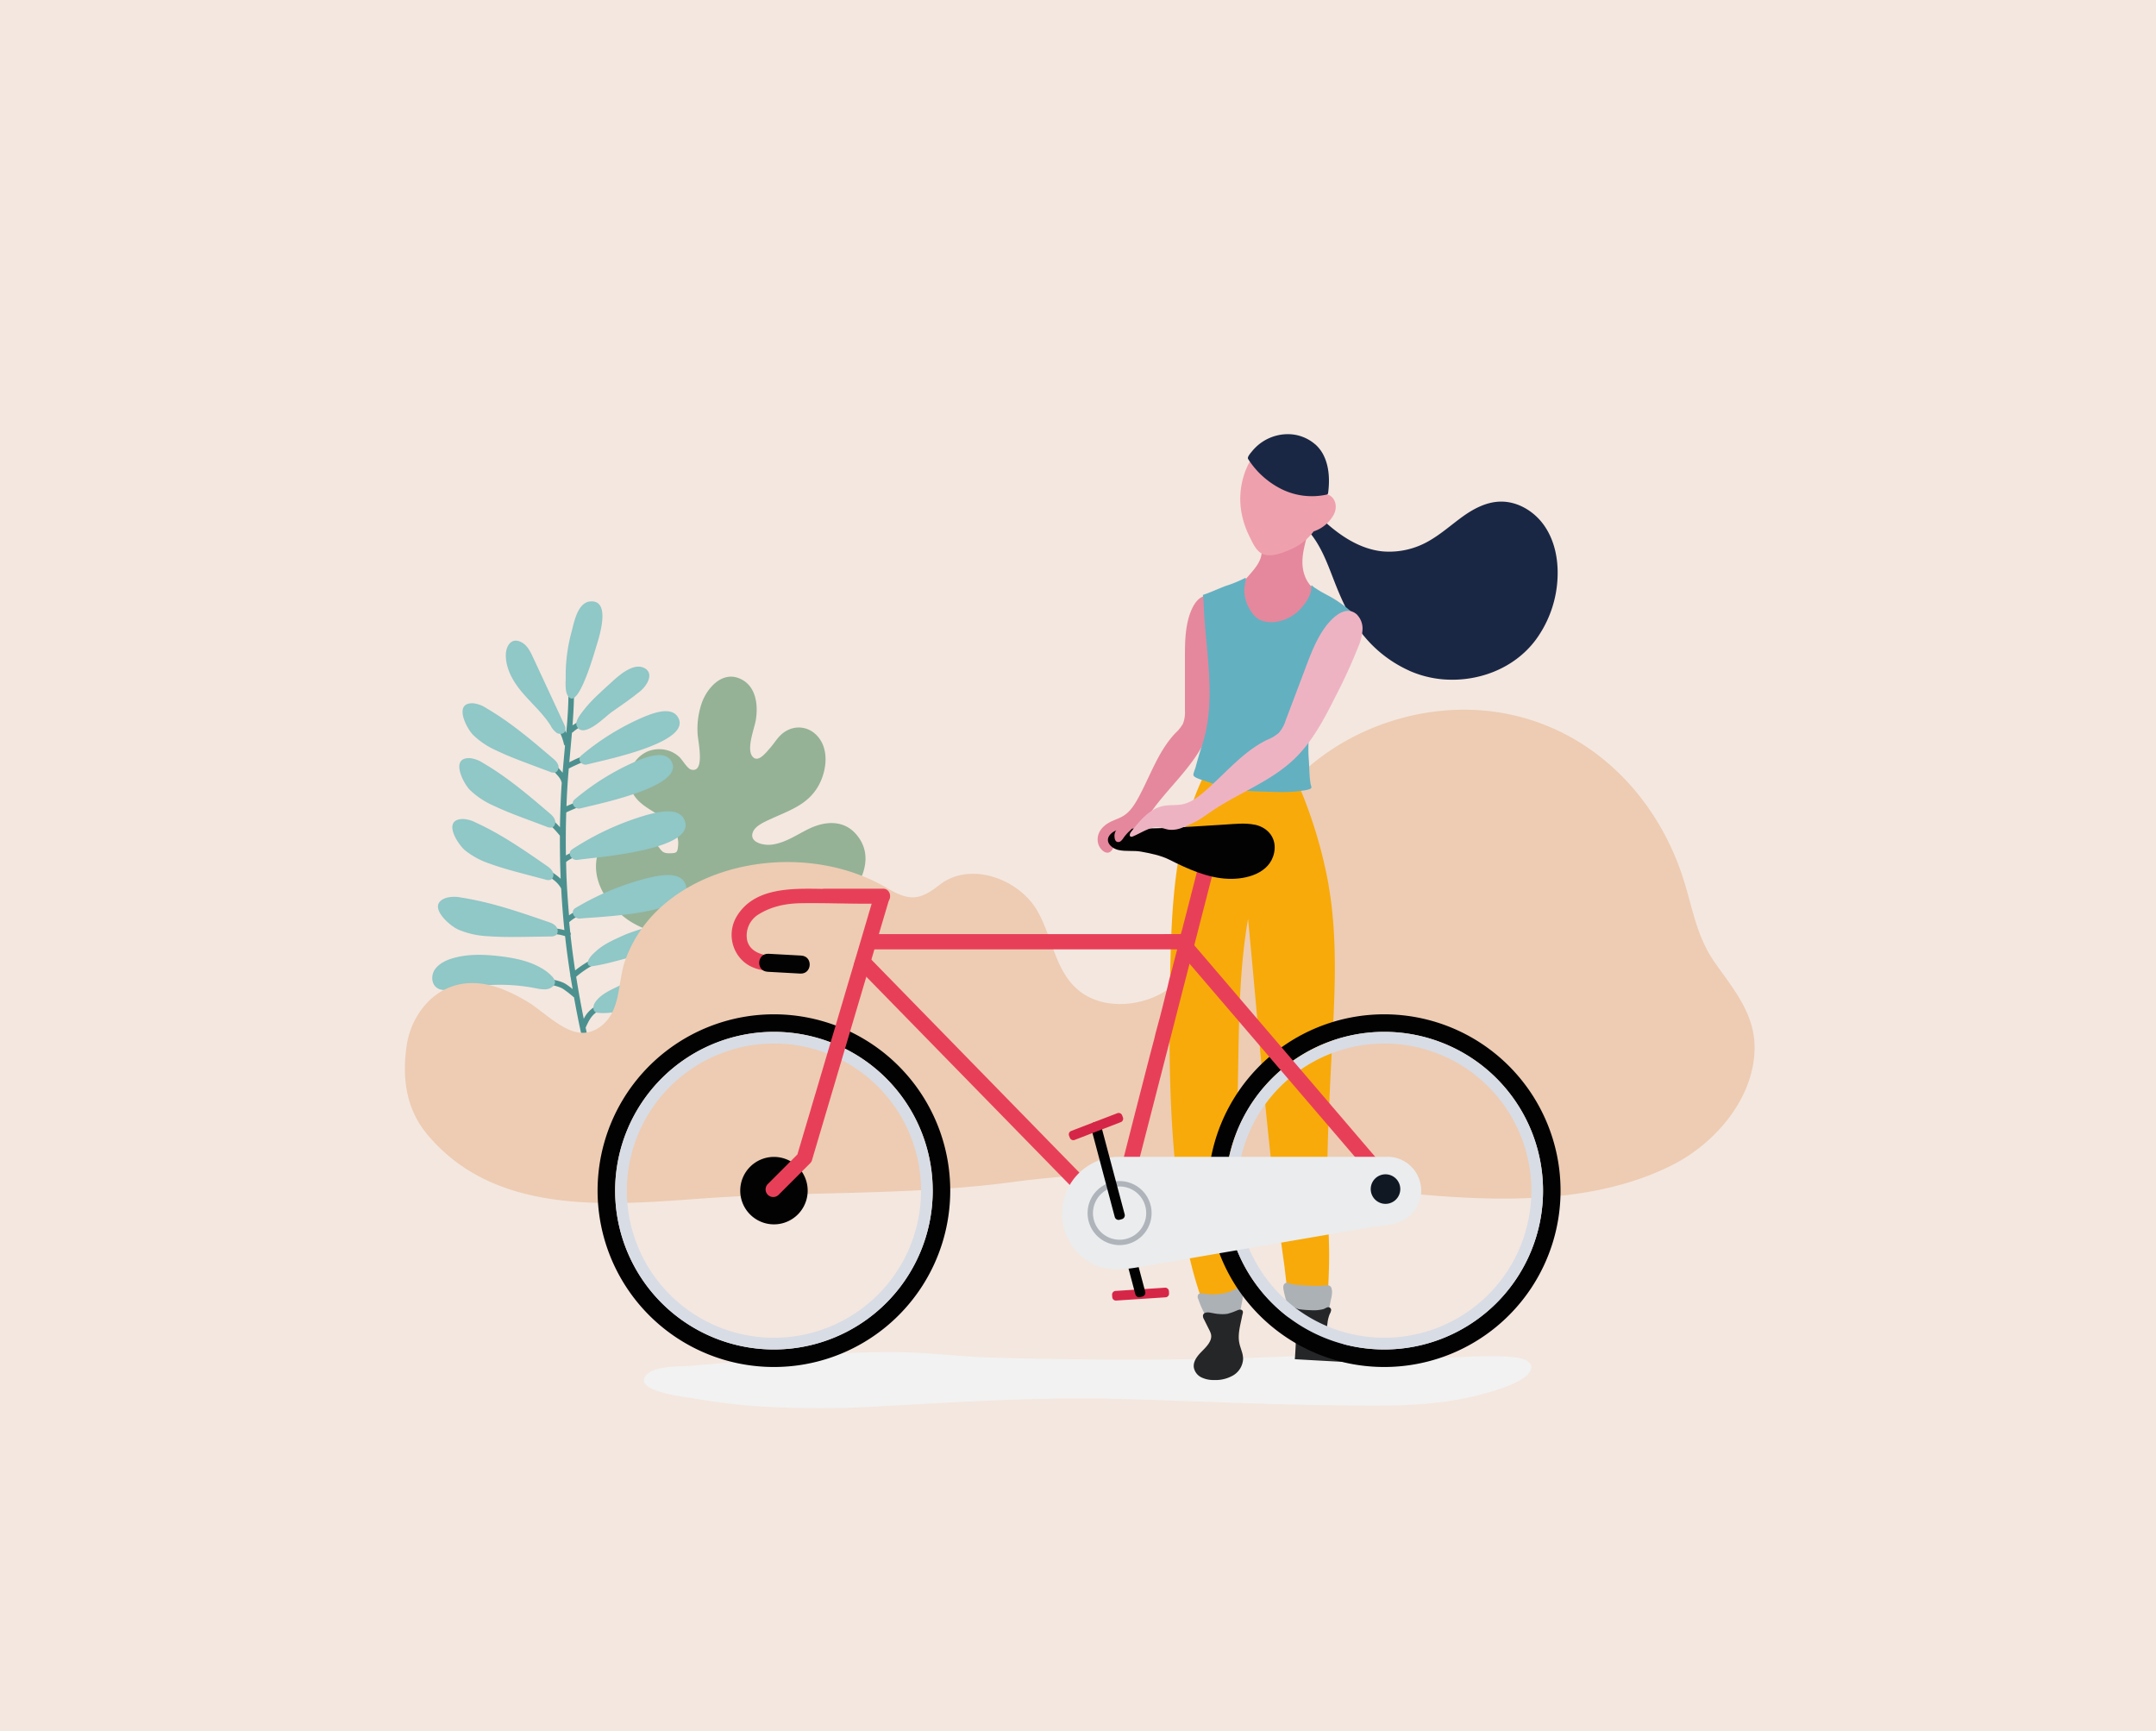 <svg id="Laag_1" data-name="Laag 1" xmlns="http://www.w3.org/2000/svg" viewBox="0 0 959 770"><defs><style>.cls-1{fill:#f4e7df;}.cls-2{fill:#95b296;}.cls-3{fill:#4c918f;}.cls-4{fill:#90c7c7;}.cls-5{fill:#edccb3;}.cls-6{fill:#f2f2f2;}.cls-7{fill:#e5889d;}.cls-8{fill:#f8aa0a;}.cls-9{fill:#acb1b6;}.cls-10{fill:#252628;}.cls-11{fill:#1a2744;}.cls-12{fill:#efa0ad;}.cls-13{fill:#63b0c1;}.cls-14{fill:#020202;}.cls-15{fill:#d8dce5;}.cls-16{fill:#e83f59;}.cls-17{fill:#d62647;}.cls-18{fill:#ebeced;}.cls-19{fill:#0f1823;}.cls-20{fill:#afb4bb;}.cls-21{fill:#eeb3c3;}</style></defs><rect class="cls-1" width="959" height="770"/><path class="cls-2" d="M370.77,407.43c-11.44,8.8-26,12.33-40.23,12.75-16.3.48-40.13.21-53.34-10.65-8.09-6.65-14.37-17-11.32-27.8,2-7.08,9.77-13,17.28-11.14,4.2,1,6.73,4.23,9.28,7.43,1.88,2.36,2.15,3.55,5.49,3.48,3.13-.07,3.42-.24,3.71-3.56.36-4.05-1.76-7.92-4.7-10.53-5.71-5.06-14.28-7.1-16.54-15.35a13.54,13.54,0,0,1,7.88-15.94,13.73,13.73,0,0,1,10,.06,13.89,13.89,0,0,1,3.77,2.38c1.28,1.07,3.61,5.19,5.24,5.68,6.64,2,3.07-13,3-15.91a35.43,35.43,0,0,1,2.07-14.25c2.52-6.39,8.78-13.36,16.32-10.43s8.71,11.69,7.48,18.76c-.7,4-4.52,13.39-1.07,16.46,2.37,2.11,5.53-2,7.5-4.25,1.53-1.72,2.74-3.75,4.36-5.39,5-5.08,12.6-4.92,17.14.74,4.83,6,3.46,15.36-.11,21.64-4.79,8.42-13.11,10.92-21.37,14.75-2.59,1.2-6.59,2.9-7.71,5.7-1.84,4.6,4.72,6.09,8.42,5.59,6.35-.85,11.26-4.57,16.9-7.23,6.82-3.2,14.8-3.76,20.29,2.28,10.55,11.63.42,26.93-9.73,34.73Z" transform="translate(0 -2)"/><path class="cls-3" d="M270.41,403.37c-5.86,1.32-12.37,2.13-17.3,5.74-.5-5.79-.9-11.6-1.14-17.41-.08-2.11-.12-4.21-.17-6.31,4.45-3.66,10.79-3.47,15.71-6.32a1.24,1.24,0,0,0-1.25-2.14c-4.58,2.66-10.06,2.82-14.54,5.54q-.16-9.59.15-19.15c5.19-2.46,10.74-4.09,15.53-7.34,1.31-.88.07-3-1.25-2.13-4.38,3-9.4,4.59-14.19,6.72.12-3.06.26-6.12.46-9.17.15-2.54.36-5.07.57-7.59,2.38-1.2,4.8-2.3,7.28-3.28a20.3,20.3,0,0,0,5.34-2.64c1.24-1-.52-2.73-1.75-1.75-1.81,1.42-4.32,2-6.42,2.89-1.43.61-2.82,1.28-4.21,2,.39-4.38.8-8.75,1.17-13.13a1.46,1.46,0,0,0,.45-.28c2-1.84,4.54-2.88,6.8-4.33,1.33-.86.09-3-1.25-2.14-1.89,1.22-3.91,2.19-5.74,3.48.39-5.14.67-10.29.68-15.46a1.24,1.24,0,0,0-2.47,0c0,6.31-.42,12.58-1,18.85a24,24,0,0,0-1.91-3.61c-.86-1.33-3-.09-2.14,1.25a22.33,22.33,0,0,1,3,7.24,1.09,1.09,0,0,0,.5.72c-.36,4-.73,8-1.06,12.05l-.92-1.05c-1.6-1.83-3.26-3.6-5-5.34-1.11-1.14-2.86.61-1.74,1.75,1.37,1.41,2.73,2.84,4,4.3s2.83,2.8,3.21,4.7c0,0,0,.07.05.12,0,.43-.06.86-.09,1.3q-.57,9.23-.69,18.48a54.76,54.76,0,0,0-7.54-6.89c-1.27-1-2.5,1.18-1.25,2.13a52.08,52.08,0,0,1,8.75,8.49c0,6.4.07,12.79.35,19.18a28.39,28.39,0,0,0-7.38-4.84c-1.41-.71-2.67,1.43-1.24,2.14,3.44,1.73,7,3.55,8.85,7.07.34,6.17.8,12.33,1.43,18.48a21.54,21.54,0,0,0-6.94-.81c-1.58.1-1.59,2.58,0,2.47a21.93,21.93,0,0,1,7.24,1c.64,5.82,1.44,11.61,2.33,17.39a1,1,0,0,0,.12.73c.28,1.82.61,3.64.92,5.46a29.07,29.07,0,0,0-3.15-2.33c-2.12-1.29-4.85-1.68-7.21-2.34a1.24,1.24,0,0,0-.66,2.38c2.12.59,4.71,1,6.63,2.1a48.77,48.77,0,0,1,4.78,3.7,2.12,2.12,0,0,0,.21.11c1.77,10,3.89,19.87,6.43,29.68a1.24,1.24,0,0,0,2.38-.66c-1.32-5.14-2.51-10.31-3.63-15.5,1.41-3.26,2.93-6.17,6.31-7.72,1.45-.66.2-2.79-1.24-2.14a12.8,12.8,0,0,0-5.91,5.92q-1.89-9.3-3.37-18.7a42.19,42.19,0,0,1,9.68-6.25c1.44-.68.19-2.81-1.25-2.14a44,44,0,0,0-8.89,5.58c-.78-5.22-1.48-10.44-2.05-15.68a1.27,1.27,0,0,0-.13-1.3c-.16-1.5-.33-3-.47-4.49,4.64-4.28,11.8-5,17.71-6.32,1.56-.35.9-2.73-.65-2.38Z" transform="translate(0 -2)"/><path class="cls-4" d="M262.55,269.49c-5.51.46-7.14,8.94-8.18,13a74.54,74.54,0,0,0-2.75,20.46c.07,2.54-.67,8,2,9.54,4.36,2.58,10.86-20.58,11.61-23,1.32-4.25,6.69-20.73-2.65-20Z" transform="translate(0 -2)"/><path class="cls-4" d="M286.74,299.18c-4.94-2.77-11.68,3.41-14.89,6.38-4.34,4-8.92,7.89-12.5,12.63-1.13,1.5-3.78,4.62-2.81,6.73,2.8,6.1,12.88-4.37,15.33-6.08,4.42-3.09,8.91-6.11,13.07-9.56,2.7-2.24,6.21-7.63,1.8-10.1Z" transform="translate(0 -2)"/><path class="cls-4" d="M251.12,324.54l-.21-.46q-6.91-14.9-13.85-29.78c-1.18-2.54-2.51-5.24-5-6.59-4.71-2.59-7.11,1.81-7.07,5.82.06,5.8,3,11.17,6.58,15.57,4.33,5.33,9.71,9.84,13.37,15.65a9.06,9.06,0,0,0,2.69,3.21c1.2.73,3.07.59,3.69-.68a3.33,3.33,0,0,0-.24-2.74Z" transform="translate(0 -2)"/><path class="cls-4" d="M301.46,320.83c-3.12-4.9-11.56-1.42-15.32.13A110.14,110.14,0,0,0,258.58,338c-2.25,1.85.45,4.87,2.81,3.91.07,0,.14,0,.21,0,5.3-1.54,47.23-9.51,39.86-21.08Z" transform="translate(0 -2)"/><path class="cls-4" d="M246.89,340.15c-.37-.36-.76-.7-1.14-1-9.36-8-18.78-16-29.41-22.18a13.32,13.32,0,0,0-5.59-2.15c-9.13-.68-3.58,10.62-.41,13.95a35.19,35.19,0,0,0,10.4,7c5,2.42,10.2,4.37,15.4,6.32l8.45,3.16a3.82,3.82,0,0,0,2.31.35c1.3-.37,1.82-2.07,1.39-3.36a5.59,5.59,0,0,0-1.4-2.08Z" transform="translate(0 -2)"/><path class="cls-4" d="M298.5,340.36c-3.12-4.9-11.56-1.43-15.32.13a110.14,110.14,0,0,0-27.56,17.06c-2.25,1.85.45,4.87,2.81,3.9a1.48,1.48,0,0,0,.21,0c5.3-1.54,47.23-9.51,39.86-21.08Z" transform="translate(0 -2)"/><path class="cls-4" d="M245.44,364.56c-.36-.36-.75-.69-1.13-1-9.36-8-18.78-16-29.41-22.19a13.5,13.5,0,0,0-5.6-2.15c-9.13-.68-3.57,10.62-.4,14a35.44,35.44,0,0,0,10.4,7c5,2.41,10.2,4.36,15.4,6.31l8.45,3.16a3.79,3.79,0,0,0,2.3.35c1.31-.37,1.82-2.07,1.39-3.35a5.43,5.43,0,0,0-1.4-2.09Z" transform="translate(0 -2)"/><path class="cls-4" d="M304.38,366.48c-2.78-5.84-12.59-3.14-17-1.93a122.87,122.87,0,0,0-32.77,15.12c-2.74,1.75-.16,5.45,2.58,4.7.08,0,.15,0,.23,0,6.07-1,53.5-4.11,46.92-17.9Z" transform="translate(0 -2)"/><path class="cls-4" d="M304.78,395c-2.47-5.78-12.1-3.54-16.38-2.54A119.23,119.23,0,0,0,256,405.83c-2.72,1.58-.36,5.27,2.33,4.66a1.55,1.55,0,0,0,.22,0c5.93-.7,52.09-1.86,46.25-15.51Z" transform="translate(0 -2)"/><path class="cls-4" d="M244.32,387.9c-.4-.32-.82-.62-1.24-.91-10.1-7-20.27-14.06-31.47-19.15a13.34,13.34,0,0,0-5.78-1.58c-9.15.22-2.5,10.92,1,13.92a35.17,35.17,0,0,0,11.05,5.95c5.21,1.91,10.58,3.33,15.95,4.75l8.72,2.31a3.73,3.73,0,0,0,2.33.12c1.26-.5,1.6-2.24,1-3.48a5.51,5.51,0,0,0-1.6-1.93Z" transform="translate(0 -2)"/><path class="cls-4" d="M245.05,412.49c-.51-.22-1-.41-1.55-.58-12.55-4.33-25.18-8.68-38.3-10.7a14.56,14.56,0,0,0-6.47.05c-9.45,2.91.59,12.08,5.09,14.18a38.07,38.07,0,0,0,13.23,2.95c6,.46,12,.36,18,.27l9.74-.15a4.09,4.09,0,0,0,2.45-.57c1.17-.88,1-2.79.08-3.91a5.81,5.81,0,0,0-2.23-1.54Z" transform="translate(0 -2)"/><path class="cls-4" d="M315.21,410.53a6.11,6.11,0,0,0-1.15-1.2,8.19,8.19,0,0,0-6.07-1.41,34.83,34.83,0,0,0-7.5,2l-12.14,4.22c-3.81,1.32-7.8,2.41-11.47,4.08-4.09,1.86-8.36,3.73-11.72,6.79-1.38,1.26-3.22,2.89-3.68,4.79a1.63,1.63,0,0,0,.27,1.44,2.33,2.33,0,0,0,2.13.43c6.09-.91,12-2.81,17.95-4.26,6.72-1.63,13.48-3.17,20.18-4.92a32,32,0,0,0,10.11-4.28c2.3-1.6,5.09-4.78,3.09-7.65Z" transform="translate(0 -2)"/><path class="cls-4" d="M323.69,437.07a11.8,11.8,0,0,0-3-2.63c-4.66-2.94-10.13-2.5-15.35-1.93A106.4,106.4,0,0,0,288,435.76a78.57,78.57,0,0,0-12.7,4.76c-3.79,1.83-8.59,3.9-10.8,7.67-.85,1.44-.93,4,1.25,4.25,7.06.82,13.78-2,20.64-3.14,8-1.27,16.24-1.44,24.32-2.36,3.86-.44,13-.43,14.16-5.35a5.31,5.31,0,0,0-1.22-4.52Z" transform="translate(0 -2)"/><path class="cls-4" d="M246.7,438a5.33,5.33,0,0,0-1-1.59,19.77,19.77,0,0,0-4.71-3.73c-5.61-3.32-12.17-4.62-18.64-5.39-6.92-.82-14.05-1.07-20.76.84-3,.86-6.17,2.32-8.07,4.92-1.74,2.38-1.81,6.37.75,8.25,1.49,1.09,3.48,1.13,5.32,1,5-.3,10-1.4,15-1.93a82.1,82.1,0,0,1,23.82,1.19,18.49,18.49,0,0,0,4,.47,5.42,5.42,0,0,0,3.66-1.43,2.6,2.6,0,0,0,.78-1.43,2.3,2.3,0,0,0-.14-1.19Z" transform="translate(0 -2)"/><path class="cls-5" d="M773.24,445.24c-3.15-5.18-6.94-10.1-10.47-15.13-8.81-12.5-10.14-26.36-15.06-40.36-12.47-35.56-40.86-63.51-78.57-70.48-39.89-7.38-83.78,11-104.44,43.9-10.41,16.58-15.06,35.77-23.9,53.13-5.59,11-13.24,21.58-24.46,27.67s-26.57,6.59-36.39-1.36c-11-8.87-11.79-24.44-19-36.25-8.21-13.45-29.43-21.51-43.16-10.71-8.78,6.91-13.4,7.13-23.17,1.36-22.26-13.16-51.56-15-75.94-6.15-12.25,4.45-23.42,11.74-31.34,21.67a58.06,58.06,0,0,0-9.18,16.4c-2.77,7.69-2.24,16.41-6,23.68-2.46,4.76-7.39,8.77-13,8.75-8.6,0-17.72-9.82-24.62-13.9-9.25-5.47-20.05-10.18-31.18-7.42-12.58,3.1-20.87,15.19-22.52,27.33-2,14.33-.23,27.88,9.28,39.26,29.9,35.73,79.28,31.56,121.2,28.49,46.28-3.4,92.92-1.23,139-7.38,47.3-6.3,90.7-4.23,138.12.9,49.45,5.34,109.32,14.65,155.24-8.39,19.19-9.64,36.61-29.71,36.77-52.14.06-8.65-3-16-7.21-22.87Z" transform="translate(0 -2)"/><path class="cls-6" d="M651.59,605.51c-11,.34-21.93.82-32.87.17a397.26,397.26,0,0,0-41.56-.56c-30.15,1.36-60.37,1.8-90.57,1.55q-22.89-.18-45.76-.86c-14-.4-28-2.32-42.25-2.43H393.2c-19.17.13-38.24,1.76-57.26,3.5-9.51.88-19,1.79-28.55,2.56-5.74.46-18.61-.19-20.83,5.61-2.35,6.12,19.43,8.44,24.17,9.26a268.16,268.16,0,0,0,27.08,3.19,450,450,0,0,0,54.84-.1c35.14-1.9,69.9-4.16,105.18-3.21,30.72.82,61.41,2.37,92.14,2.75,21.48.26,44.1,1.13,65.08-3.83,6.41-1.51,25-6.16,26-12.47.95-5.4-11.13-5.33-15.4-5.39-1.75,0-3.5,0-5.25,0-3,0-5.9.12-8.85.22Z" transform="translate(0 -2)"/><path class="cls-7" d="M543.26,272.23a8.14,8.14,0,0,0-4.14-4.74,5.63,5.63,0,0,0-.75-.27c-5.51-1.54-8.44,5.38-9.6,9.42-1.66,5.78-1.7,11.9-1.7,17.88q0,11.72,0,23.43a14,14,0,0,1-.87,5.9,17.34,17.34,0,0,1-3.39,4.22c-7.72,8.14-11.23,19.28-16.66,29.09-1.62,2.93-3.52,5.85-6.34,7.63-2.17,1.37-4.74,2-6.92,3.31-3.21,2-5.33,5.08-4.45,8.95.63,2.76,4.14,6.16,6.35,2.77.49-.75.8-1.61,1.32-2.34,1.76-2.49,5.11-2.76,7.48-4.41a25.69,25.69,0,0,0,6-6.46c.82-1.14,1.6-2.31,2.41-3.46,7.63-10.81,18.14-19.66,23.88-31.59,4.44-9.21,5.69-19.58,6.77-29.75a223.72,223.72,0,0,0,1.55-22.39,20.46,20.46,0,0,0-.89-7.19Z" transform="translate(0 -2)"/><path class="cls-8" d="M590.79,574.75c.26-5.89.51-11.78.39-17.68-.23-10.8-1-21.59-.85-32.39.24-20.72,1.33-41.38,2.42-62.06,1.06-20.25,1.88-40.68-.85-60.84-.3-2.21-.69-4.39-1-6.59a208.15,208.15,0,0,0-14.74-47.38,1.87,1.87,0,0,0-.5-.75,2,2,0,0,0-.83-.27c-6.15-.92-12.45-.71-18.67-1-1.94-.09-18.93-2.28-19.39-1.38C523,371,521.21,402,520.57,431.88c-.87,40.34-.67,81.78,6.9,121.71.11.59.23,1.19.34,1.79.64,3.23,1.43,6.39,2.21,9.59,1.92,7.76,4.62,15.3,7.05,22.91l13.63.66,0-8.72c0-7.58-.08-15.08-.51-22.65-1.35-23.65-.16-47.33.38-71,.58-25.39.23-50.38,4.57-75.51,4.15,42.92,7.39,85.93,12.75,128.72q1.62,12.9,3.43,25.77c.29,2.08,2.27,21.11,3.41,24.53,5,.24,10.14.68,15.22.8.1-1.19.24-2.38.41-3.56.09-4.07.27-8.12.46-12.18Z" transform="translate(0 -2)"/><path class="cls-9" d="M592.19,574.74c-.61-1.37-2-1.14-3.21-1a31.74,31.74,0,0,1-5.6.1c-1.85-.06-3.7-.15-5.54-.31a29.61,29.61,0,0,1-3-.34c-.82-.16-1.87-.83-2.71-.63-1.28.3-1.45,1.67-1.25,2.82a45.46,45.46,0,0,0,1.68,6.44,7.34,7.34,0,0,0,.95,2.43c.71.85,2,.92,3,1.22a19.73,19.73,0,0,0,4.13.93,29.38,29.38,0,0,0,6.55-.61c.6-.08,1.19-.16,1.79-.22a2.06,2.06,0,0,0,2.05-1.41,24.41,24.41,0,0,0,.83-3.5c.41-1.83,1.07-4.13.27-6Z" transform="translate(0 -2)"/><path class="cls-9" d="M551.64,574.62c-1-.13-2.06.7-2.93,1.12a15.46,15.46,0,0,1-3.42,1.27,25.54,25.54,0,0,1-8.62.51c-1.06-.15-2.87-.76-3.7.24a2.16,2.16,0,0,0,0,2c.5,1.37,1,2.73,1.62,4.06.38.89.87,1.71,1.18,2.61a1.85,1.85,0,0,0,2,1.25c.54,0,1.08,0,1.62,0a26.45,26.45,0,0,0,5.9,0,17.7,17.7,0,0,0,3.6-1.2c.85-.35,2-.54,2.58-1.36a6.55,6.55,0,0,0,.63-2.25A40.11,40.11,0,0,0,553,577c.08-1-.2-2.26-1.36-2.41Z" transform="translate(0 -2)"/><path class="cls-10" d="M614.61,605.06c-.56-2.46-3.33-2.73-5.42-2.7-2.46,0-4.88.22-7.25-.55a36.58,36.58,0,0,1-7.62-4c-1.79-1.11-3.75-2.76-4-5a9.72,9.72,0,0,1,.15-2.28,14.67,14.67,0,0,1,1-4.09,5.17,5.17,0,0,0,.61-1.64A1.25,1.25,0,0,0,591,583.4c-.75-.07-1.62.62-2.33.84a17.06,17.06,0,0,1-5.65.48,41.41,41.41,0,0,1-5.1-.41c-1.46-.25-4.1-2.12-5.47-.95a1.26,1.26,0,0,0-.38,1,3.91,3.91,0,0,0,.27,1.07l2.55,7,.12.32a21.12,21.12,0,0,1,1.34,7.08c0,.54-.34,6.69-.43,6.69,6,.36,11.89.67,17.84,1l9,.47a78.14,78.14,0,0,0,8.65.3c1.89-.12,3.68-1.1,3.19-3.25Z" transform="translate(0 -2)"/><path class="cls-10" d="M551.76,589a10.28,10.28,0,0,0,1-2.78,1.71,1.71,0,0,0,0-1.14,1.27,1.27,0,0,0-1.15-.61,3.7,3.7,0,0,0-1.33.35,28.45,28.45,0,0,1-4.18,1.48c-2.53.58-5.23,0-7.75-.48-1.17-.22-3.12-.22-3.27,1.35a2.93,2.93,0,0,0,.44,1.58l2.34,4.69a10.32,10.32,0,0,1,.74,1.75c.91,3.13-2.21,6-4.16,8s-3.78,4.35-3.42,7a6.14,6.14,0,0,0,3.33,4.4,12.27,12.27,0,0,0,5.55,1.19,15.7,15.7,0,0,0,8.62-2.06,9,9,0,0,0,4.42-7.39,11.21,11.21,0,0,0-.58-3.23c-.38-1.27-.85-2.52-1.11-3.81-.81-4.11.58-8.27,1.33-12.39.12-.65.1-1.52-.53-1.73a1.45,1.45,0,0,0-.87.07,29.78,29.78,0,0,1-6.48,1.23,16.56,16.56,0,0,1-3-.11" transform="translate(0 -2)"/><path class="cls-11" d="M626.88,300.3A55.55,55.55,0,0,1,607,285.24c-5.84-6.89-9.79-15.29-13.07-23.63-2.37-6-4.51-12.18-7.85-17.76-5.34-9-14-15.58-24.4-17.18a9.42,9.42,0,0,1,7.06-3.91,16.59,16.59,0,0,1,8.79,1.86c4.44,2.26,8,6,11.65,9.32,7.29,6.64,16,12.32,25.85,13.3a35.16,35.16,0,0,0,20.77-4.76c5.21-3,9.68-7,14.55-10.54s10.38-6.5,16.37-6.82c8-.42,15.69,4.17,20.23,10.73s6.18,14.8,5.87,22.77a50.32,50.32,0,0,1-9.67,27.89c-9.7,13.08-26.36,19.2-42.32,17.54a46.81,46.81,0,0,1-14-3.75Z" transform="translate(0 -2)"/><path class="cls-7" d="M580.9,259.33c-3.45-7.26-.42-15.13,1.45-22.47l-.56,0-15-1.83c-.32,0-3.2-.68-3.4-.41-1.12,1.49-1.06,3.48-1.26,5.52a63.41,63.41,0,0,1-1.19,9.32c-.76,3-2.72,5.33-4.68,7.63-2.23,2.6-4.44,5.12-6.87,7.56-2,6.07,2.72,15,6,19.7A19.69,19.69,0,0,0,572,293.11c7.41-.2,12.75-5,15.77-11.93a45.34,45.34,0,0,0,2.78-8.93c.28-1.35.7-2.71.93-4.07-4.44-1.72-8.47-4.42-10.58-8.85Z" transform="translate(0 -2)"/><path class="cls-12" d="M590.54,221.9a4.86,4.86,0,0,0-2.28-.29,13,13,0,0,0-1.77-6.13,29.15,29.15,0,0,0-7.79-8.17,30.62,30.62,0,0,0-9.35-4.14c-3-.8-6.28-1.64-9.16-.14s-4.64,4.58-5.84,7.48a34.79,34.79,0,0,0-2,20.16,39.45,39.45,0,0,0,3.38,9.83c1.33,2.69,3,6.67,5.94,7.92,3.49,1.5,8.42-.37,11.69-1.75a25.79,25.79,0,0,0,10.86-8.18l.09-.14a15.81,15.81,0,0,0,9.06-7.68c1.57-3.26.8-7.39-2.83-8.77Z" transform="translate(0 -2)"/><path class="cls-11" d="M585,199.63a18.53,18.53,0,0,0-11.92-4.53A20.57,20.57,0,0,0,557,202.61c-.46.6-2.36,2.61-1.85,3.47.1.16.19.33.3.5a37.4,37.4,0,0,0,14.93,13.13A30.56,30.56,0,0,0,590,222a1.12,1.12,0,0,0,.53-.24,1.07,1.07,0,0,0,.25-.68c.72-5.75.48-12-2.37-17.23a16.2,16.2,0,0,0-3.41-4.25Z" transform="translate(0 -2)"/><path class="cls-13" d="M602.33,275.16l-.71-.64a63.61,63.61,0,0,0-7.54-5.72c-2.84-1.83-6-3.16-8.74-5.08a7.46,7.46,0,0,1-1.63-1.2.53.53,0,0,0-.19-.15.28.28,0,0,0-.29.18.87.87,0,0,0,0,.36c.36,3.26-2.24,7-4.3,9.38a18.62,18.62,0,0,1-11.32,6.28,13.41,13.41,0,0,1-6.64-.64c-2.4-1-3.92-2.94-5.19-5.13a16.89,16.89,0,0,1-2.21-6.58,15.68,15.68,0,0,1,.16-4.16c.11-.67.24-1.34.35-2,0-.22.28-1-.13-1a.67.67,0,0,0-.35.12,56,56,0,0,1-8.41,3.43c-3.38,1.27-6.7,2.86-10.14,4,.32,2.39.36,4.86.49,7.34,1.1,19.5,5.44,40.29-.8,59.36-.74,2.25-1.42,4.52-2.07,6.8-.31,1.09-.61,2.18-.9,3.28-.19.71-1.15,2.82-.9,3.48.45,1.19,4.37,2.17,5.52,2.59,1.86.67,3.75,1.25,5.63,1.87,6.15,2,12.22,2.51,18.67,2.7,4.16.12,8.32.34,12.48.19a52.08,52.08,0,0,0,6.23-.58,16,16,0,0,0,3-.62c1.4-.55.86-1,.58-2.28a33.55,33.55,0,0,1-.46-4c-.17-2.27-.18-4.55-.35-6.81-.61-7.66.34-15,1.86-22.52.18-.93.37-1.86.56-2.78A58.69,58.69,0,0,1,588,303.29q3.27-7.67,6.8-15.22c1.19-2.55,2.42-5.09,3.65-7.63a9.55,9.55,0,0,1,1.1-2.3c.67-.74,2-1,2.84-1.41a1.05,1.05,0,0,0,.39-.27c.31-.4-.09-1-.46-1.3Z" transform="translate(0 -2)"/><path class="cls-14" d="M615.72,453.13a78.43,78.43,0,1,0,78.42,78.42,78.43,78.43,0,0,0-78.42-78.42Zm0,7.8a70.63,70.63,0,1,1-70.63,70.62,70.71,70.71,0,0,1,70.63-70.62" transform="translate(0 -2)"/><path class="cls-15" d="M615.72,460.93a70.63,70.63,0,1,0,70.63,70.62,70.63,70.63,0,0,0-70.63-70.62Zm0,5.19a65.43,65.43,0,1,1-65.43,65.43,65.5,65.5,0,0,1,65.43-65.43" transform="translate(0 -2)"/><path class="cls-14" d="M344.24,453.13a78.43,78.43,0,1,0,78.43,78.42,78.42,78.42,0,0,0-78.43-78.42Zm0,7.8a70.63,70.63,0,1,1-70.62,70.62,70.7,70.7,0,0,1,70.62-70.62" transform="translate(0 -2)"/><path class="cls-15" d="M344.24,460.93a70.63,70.63,0,1,0,70.63,70.62,70.62,70.62,0,0,0-70.63-70.62Zm0,5.19a65.43,65.43,0,1,1-65.42,65.43,65.5,65.5,0,0,1,65.42-65.43" transform="translate(0 -2)"/><path class="cls-14" d="M359.26,531.55a15,15,0,1,1-15-15,15,15,0,0,1,15,15Z" transform="translate(0 -2)"/><path class="cls-16" d="M543,376.5h-7.17s-2.28,8.83-4,15.49c-.12.52-.26,1-.38,1.53-.83,3.2-1.45,5.61-1.47,5.72-.08.32-.18.65-.26,1,0,0,0,.06,0,.08-1.34,5.18-2.67,10.33-4,15.5-.45,1.74-.88,3.48-1.31,5.21-.33,1.29-.54,2.12-.56,2.18-.08.33-.17.66-.25,1,0,0,0,.06,0,.08-.81,3.11-1.6,6.22-2.4,9.33-.14.52-.28,1.05-.43,1.57-.52,1.81-1,3.65-1.38,5.49-1.56,6.17-3,12.35-4.73,18.46-.47,1.64-.88,3.3-1.26,5-1.21,4.48-2.37,9-3.52,13.47l-5.75,22.37q-3,12-6.11,24c-.52,2-1.06,4.1-1.58,6.15l-.37-.39V534h6.48q2.34-9.1,4.67-18.2,5.31-20.66,10.63-41.32l8.76-34.15c.83-3.27,1.68-6.52,2.52-9.78.2-.76.39-1.54.59-2.3.51-2,1-3.94,1.51-5.91q2.84-11,5.64-21.93h0c.17-.67.35-1.35.51-2q2.84-11,5.65-21.93Z" transform="translate(0 -2)"/><path class="cls-16" d="M622.38,529,621.87,539l0-.06L529.09,430.59l-5.44-6.35-.08-.08-1.93-2.26-3.78-4.44h7.44c.12-.49.25-1,.37-1.52l1.32,1.52,2.89,3.38,1.31,1.54L622.38,529Z" transform="translate(0 -2)"/><path class="cls-16" d="M489.69,533.38V534h-9l-90.53-92.65-4.78-4.89-1.08-1.09-.08-.08-2.07-2.13-2.29-2.36c.12-.39.25-.76.37-1.15s.18-.55.26-.83l5-.32c.08-.51.19-1,.27-1.56l1.4,1.44.45.45,2.68,2.74,1.4,1.44,98,100.34Z" transform="translate(0 -2)"/><path class="cls-14" d="M558.19,368.8l-.13,0c-4.24-.88-8.77-.34-13-.08-4.79.29-9.58.61-14.37.9-9.47.56-18.95,1-28.44.91-2.66,0-5.66.19-7.79,2-3.77,3.25-.42,6.74,3.05,7.52,3.31.74,6.73.13,10,.72,4,.71,8.77,1.67,12.46,3.51,8.2,4.11,17.1,8.25,26.46,8.58,7.89.28,18.4-2.36,20.31-11.57,1.33-6.37-2.64-11.22-8.55-12.5Z" transform="translate(0 -2)"/><path class="cls-16" d="M395.28,402.63h-7.17c-.79,2.64-1.57,5.29-2.35,7.93l-.57,1.95-2.27,7.69c-1.86,6.25-3.69,12.51-5.56,18.75q-1.16,3.9-2.3,7.8-1.41,4.72-2.8,9.43c-1,3.5-2.08,7-3.11,10.47s-2.13,7.22-3.2,10.82l-3.13,10.58q-1.45,4.84-2.87,9.69l-2.43,8.15c-.59,2-1.18,4-1.77,6-.32,1.06-.64,2.13-.95,3.2,0,.12-.06.23-.1.35l-8.16,8.16-5,5a3.39,3.39,0,1,0,4.8,4.8l14.05-14.06a3.32,3.32,0,0,0,.82-1.36s0-.07,0-.11l24.12-81.4,2.25-7.63.84-2.84,2.26-7.7q2.31-7.85,4.65-15.69Z" transform="translate(0 -2)"/><polygon class="cls-16" points="529.88 415.46 529.88 422.24 384.89 422.24 384.89 415.46 529.88 415.46 529.88 415.46"/><path class="cls-17" d="M518.47,579l-22,1.44a1.64,1.64,0,0,1-1.74-1.53l-.07-1a1.65,1.65,0,0,1,1.53-1.75l22-1.44a1.65,1.65,0,0,1,1.75,1.53l.06,1a1.64,1.64,0,0,1-1.53,1.74Z" transform="translate(0 -2)"/><path class="cls-14" d="M508.17,578.64l-1,.27a1.76,1.76,0,0,1-2.15-1.25L495.25,541a1.76,1.76,0,0,1,1.25-2.15l1-.27a1.76,1.76,0,0,1,2.15,1.25l9.75,36.68a1.77,1.77,0,0,1-1.25,2.15Z" transform="translate(0 -2)"/><path class="cls-18" d="M617.06,516.52H497.26a25.21,25.21,0,0,0-13.76,46.11c7.36,4.94,14.89,4.35,23.2,2.92l30.88-5.32,55.2-9.5,15.36-2.65c5.62-1,12.23-.73,17.16-4a15,15,0,0,0-8.24-27.59Z" transform="translate(0 -2)"/><path class="cls-19" d="M622.85,530.86a6.57,6.57,0,1,1-6.57-6.57,6.57,6.57,0,0,1,6.57,6.57Z" transform="translate(0 -2)"/><path class="cls-20" d="M498,527.31a14.23,14.23,0,1,0,14.23,14.23A14.23,14.23,0,0,0,498,527.31Zm0,2.39a11.84,11.84,0,1,1-11.84,11.84A11.85,11.85,0,0,1,498,529.7" transform="translate(0 -2)"/><path class="cls-14" d="M499,544.24l-1,.27a1.77,1.77,0,0,1-2.15-1.25L485.26,503.4a1.76,1.76,0,0,1,1.25-2.15l1-.27a1.75,1.75,0,0,1,2.15,1.24l10.6,39.86a1.78,1.78,0,0,1-1.25,2.16Z" transform="translate(0 -2)"/><path class="cls-17" d="M498.51,501.1,478,509a1.64,1.64,0,0,1-2.12-.95l-.36-.92a1.65,1.65,0,0,1,.94-2.12L497,497.11a1.66,1.66,0,0,1,2.13.94l.35.92a1.66,1.66,0,0,1-.94,2.13Z" transform="translate(0 -2)"/><path class="cls-16" d="M392.69,397.27H366.46a3.75,3.75,0,0,0-.69.07c-13.73-.22-30.47-.68-38.19,12.43a16,16,0,0,0,.86,17.37c4.22,5.82,10.83,6.92,17.6,6.87,4.31,0,4.32-6.73,0-6.69-5.13,0-12.19-1.09-13.68-7a11,11,0,0,1,4.7-11.41c5.78-3.71,12.34-5.08,19.13-5.19,9.15-.14,18.3.18,27.45.22l6.55,0h2.5c4.31,0,4.32-6.7,0-6.7Z" transform="translate(0 -2)"/><path class="cls-14" d="M356.38,427l-14.46-.79c-5.32-.3-5.77,7.73-.44,8l14.46.8c5.32.29,5.77-7.73.44-8Z" transform="translate(0 -2)"/><path class="cls-21" d="M603.68,275.43a6,6,0,0,0-.67-.56c-5-3.7-10.7,2.24-13.44,5.92-3.92,5.28-6.32,11.52-8.63,17.62q-4.52,12-9.05,23.94a14.94,14.94,0,0,1-3.16,5.69,18.2,18.2,0,0,1-5.09,3c-11,5.35-18.89,15.38-28.23,23.31-2.78,2.37-5.85,4.62-9.42,5.36-2.74.56-5.6.19-8.35.71C511.4,361.61,507,367,503.09,372c-.49.65-.89,1.77-.15,2.11a1.36,1.36,0,0,0,1-.12c2.07-.86,4-2,6.06-2.89s3.73-1.54,5.89-1.09c1.34.28,2.63.78,4,1a12.09,12.09,0,0,0,6.21-1,50.93,50.93,0,0,0,6.52-3c2.23-1.26,4.29-2.82,6.41-4.26,12-8.11,26.11-13.11,36.58-23.08,8.08-7.7,13.36-17.82,18.38-27.8a243.47,243.47,0,0,0,10.21-22.29,22.17,22.17,0,0,0,1.86-7.68,8.87,8.87,0,0,0-2.4-6.45Z" transform="translate(0 -2)"/><path class="cls-7" d="M495.75,374c0,1,.28,2.17,1.22,2.46a1.82,1.82,0,0,0,1.62-.41,6.43,6.43,0,0,0,1.11-1.33A20.69,20.69,0,0,1,502,372a18.13,18.13,0,0,0,2.2-2.27,1.55,1.55,0,0,0,.37-1.51c-.29-.61-1.13-.67-1.8-.57a10.15,10.15,0,0,0-4.83,2.1,5,5,0,0,0-2.23,4.23Z" transform="translate(0 -2)"/></svg>